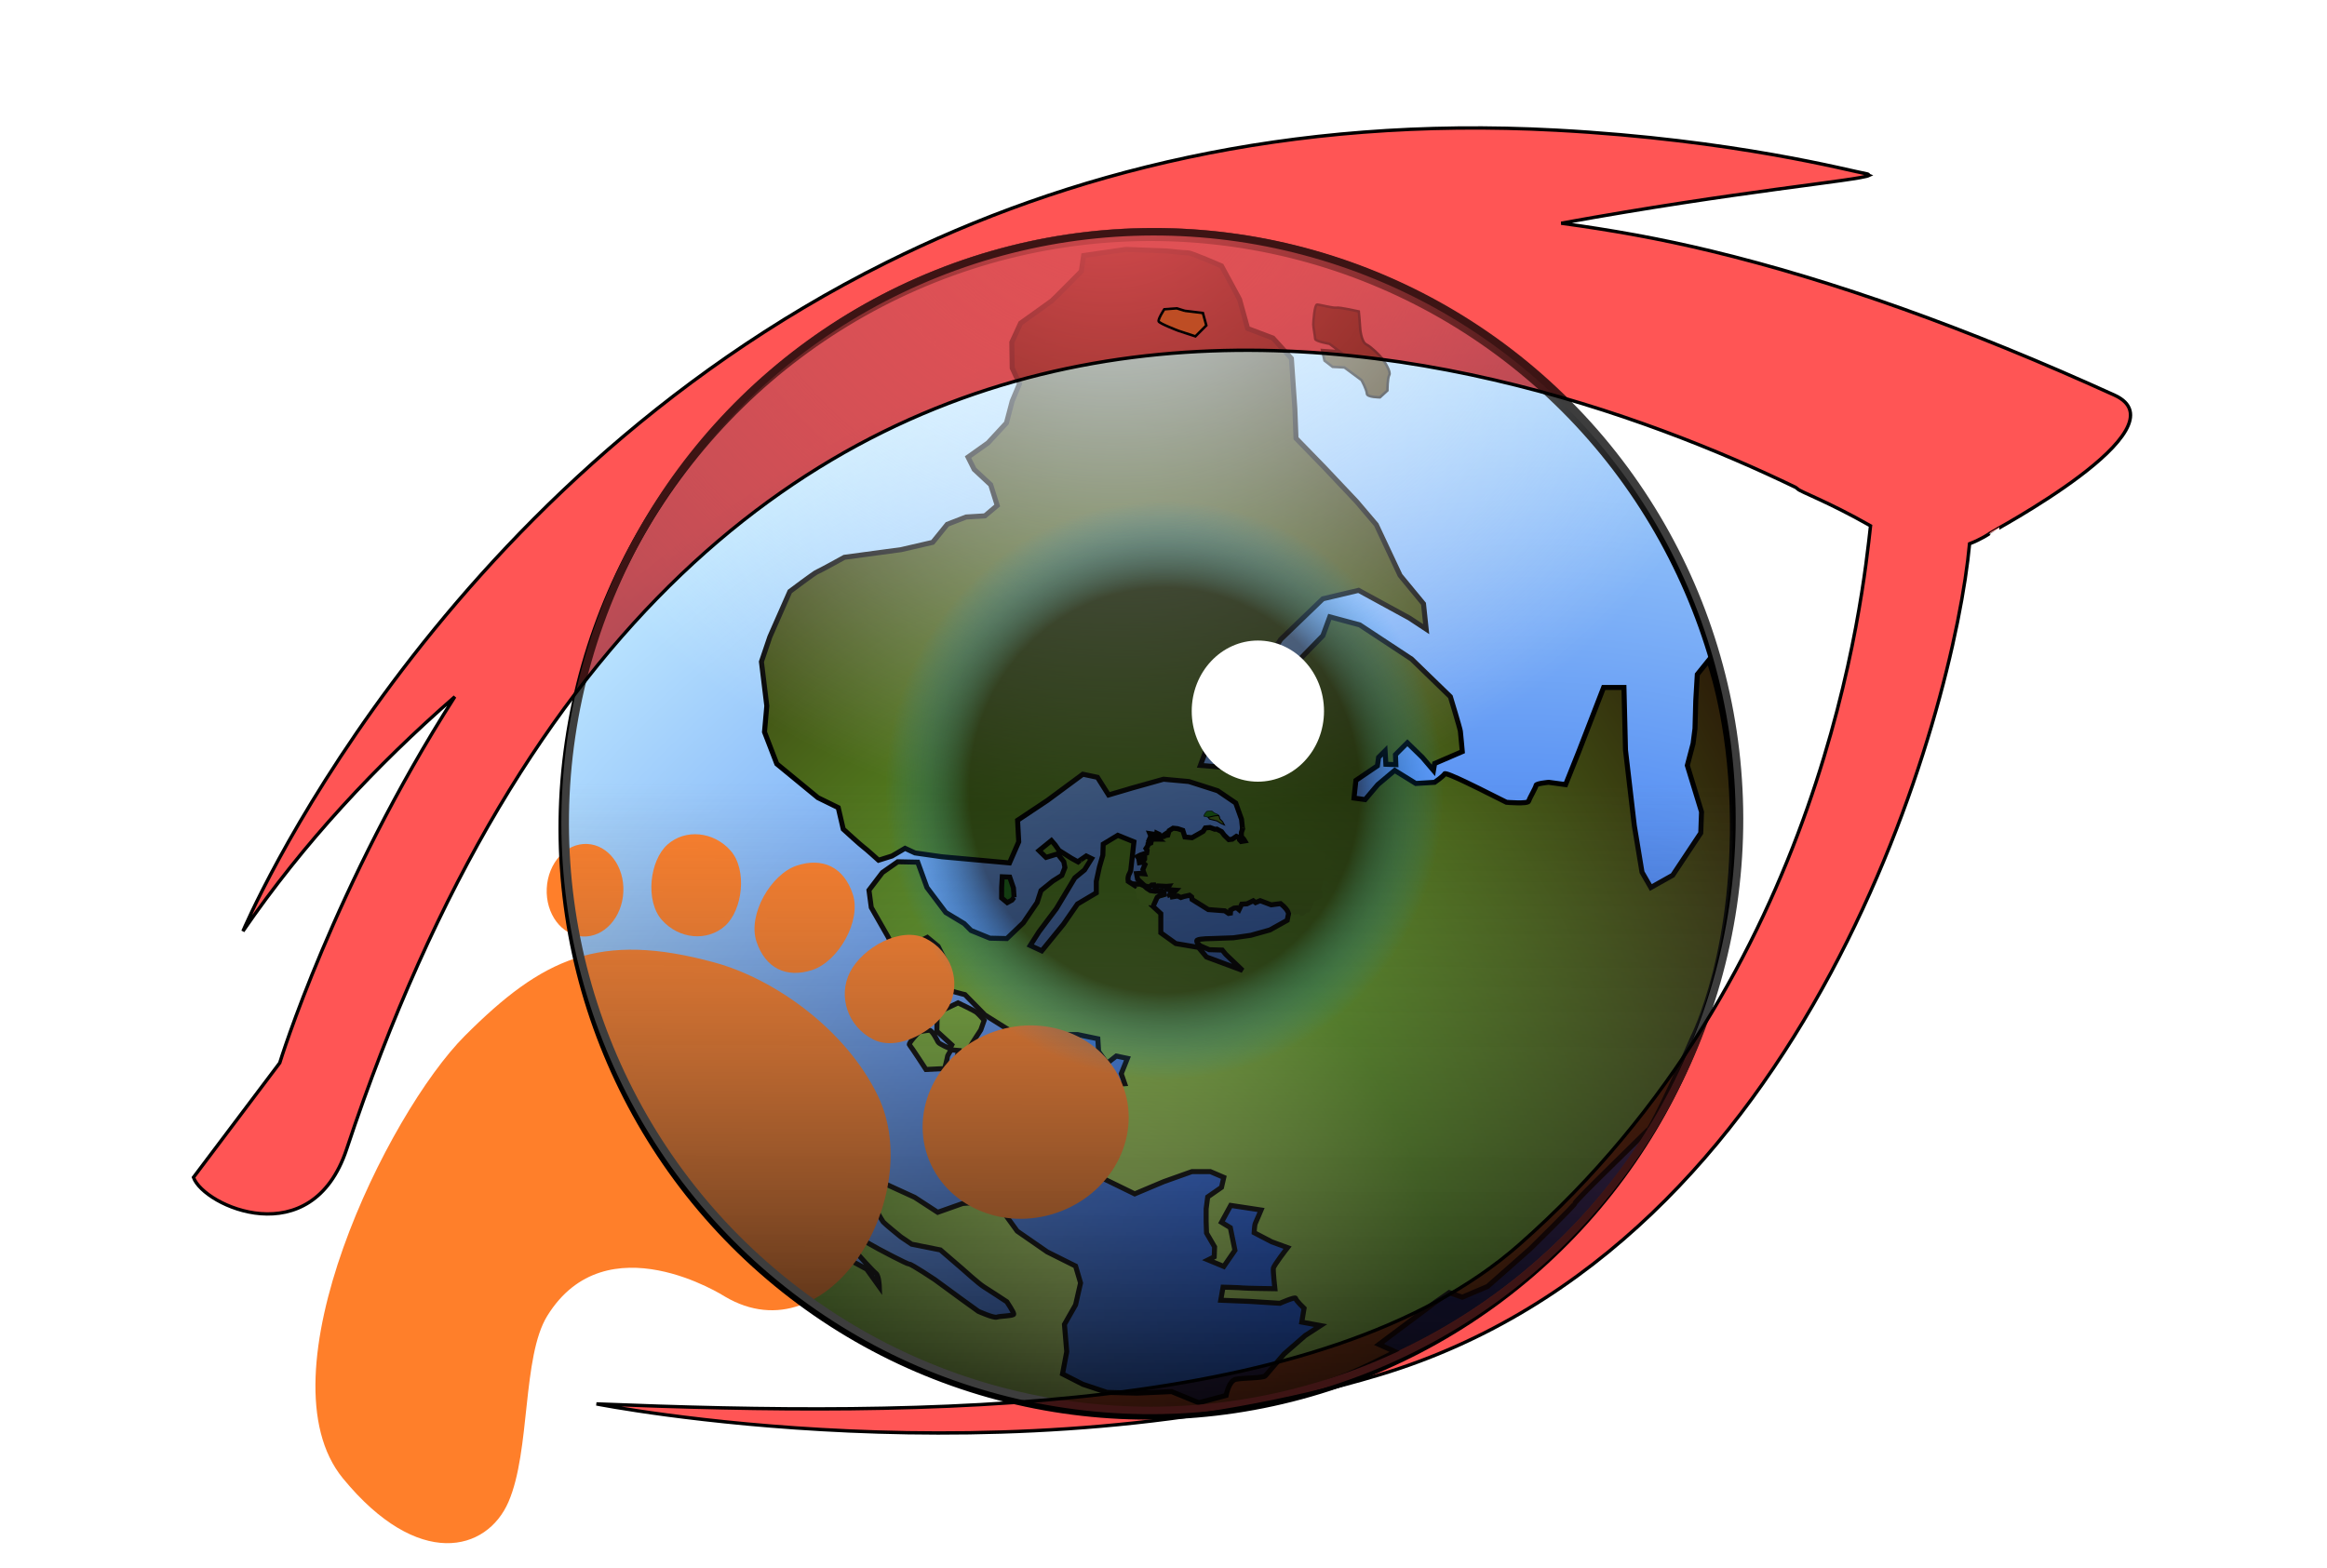 <?xml version="1.0" encoding="UTF-8" standalone="no"?>
<svg
   xmlns:dc="http://purl.org/dc/elements/1.1/"
   xmlns:cc="http://creativecommons.org/ns#"
   xmlns:rdf="http://www.w3.org/1999/02/22-rdf-syntax-ns#"
   xmlns:svg="http://www.w3.org/2000/svg"
   xmlns="http://www.w3.org/2000/svg"
   id="svg4669"
   version="1.1"
   viewBox="0 0 101.034 68.087"
   height="68.087mm"
   width="101.034mm">
  <defs
     id="defs4663">
    <radialGradient
       id="radialGradient3150"
       gradientUnits="userSpaceOnUse"
       cy="117"
       cx="612.52"
       gradientTransform="matrix(-0.678,-1.641,1.962,-0.819,828.32,1315.7)"
       r="117.98">
      <stop
         id="stop3781"
         style="stop-color:#0046e8"
         offset="0" />
      <stop
         id="stop3783"
         style="stop-color:#bee7ff"
         offset="1" />
    </radialGradient>
    <radialGradient
       id="radialGradient3195"
       gradientUnits="userSpaceOnUse"
       cy="65.548"
       cx="551.77"
       gradientTransform="matrix(-0.09,-3.526,-2.501,0.064,677.268,2520.09)"
       r="104.76">
      <stop
         id="stop13174"
         style="stop-color:#d7fd7f"
         offset="0" />
      <stop
         id="stop13178"
         style="stop-color:#5c9524"
         offset=".417" />
      <stop
         id="stop13176"
         style="stop-color:#281306"
         offset="1" />
    </radialGradient>
    <linearGradient
       id="linearGradient3154"
       y2="118.83"
       gradientUnits="userSpaceOnUse"
       x2="567.47"
       y1="247"
       x1="586.13">
      <stop
         id="stop20975"
         style="stop-color:#000000;stop-opacity:.804"
         offset="0" />
      <stop
         id="stop20973"
         style="stop-color:#646464;stop-opacity:0"
         offset="1" />
    </linearGradient>
    <radialGradient
       id="radialGradient3156"
       gradientUnits="userSpaceOnUse"
       cy="47.956"
       cx="654.58"
       gradientTransform="matrix(-0.435,1.063,-1.104,-0.466,876.34,-680.65)"
       r="117.98">
      <stop
         id="stop13197"
         style="stop-color:#e2f2ff"
         offset="0" />
      <stop
         id="stop13199"
         style="stop-color:#ffffff;stop-opacity:0"
         offset="1" />
    </radialGradient>
    <radialGradient
       id="radialGradient3158"
       gradientUnits="userSpaceOnUse"
       cy="352"
       cx="348"
       r="322.95">
      <stop
         id="stop7984"
         style="stop-color:black"
         offset="0" />
      <stop
         id="stop7990"
         style="stop-color:black"
         offset="0.7" />
      <stop
         id="stop7986"
         style="stop-color:#0093ff;stop-opacity:0"
         offset="1" />
    </radialGradient>
    <filter
       style="color-interpolation-filters:sRGB"
       id="filter6611"
       height="1.311"
       width="1.366"
       y="-0.156"
       x="-0.183">
      <feGaussianBlur
         id="feGaussianBlur6613"
         stdDeviation="3.603" />
    </filter>
    <filter
       id="filter5128"
       style="color-interpolation-filters:sRGB">
      <feGaussianBlur
         id="feGaussianBlur5130"
         result="result10"
         stdDeviation="3" />
      <feBlend
         id="feBlend5132"
         in="result10"
         mode="multiply"
         result="result5"
         in2="SourceGraphic" />
      <feComposite
         id="feComposite5134"
         operator="over"
         result="fbSourceGraphic"
         in="result5"
         in2="SourceGraphic" />
      <feGaussianBlur
         id="feGaussianBlur5136"
         stdDeviation="5"
         result="result9" />
      <feSpecularLighting
         id="feSpecularLighting5138"
         specularExponent="45"
         specularConstant="2.2"
         surfaceScale="1"
         lighting-color="#ffffff"
         result="result1"
         in="result9">
        <fePointLight
           id="fePointLight5140"
           z="20000"
           y="-10000"
           x="-5000" />
      </feSpecularLighting>
      <feComposite
         id="feComposite5142"
         operator="in"
         result="result2"
         in="result1"
         in2="fbSourceGraphic" />
      <feComposite
         k4="0"
         k1="0"
         id="feComposite5144"
         in2="fbSourceGraphic"
         k3="0.8"
         k2="2"
         operator="arithmetic"
         result="result4"
         in="result2" />
      <feBlend
         id="feBlend5146"
         mode="multiply"
         in2="result4"
         in="result4" />
    </filter>
  </defs>
  <g
     transform="translate(-59.852,-26.344)"
     id="layer1">
    <g
       transform="matrix(0.35,0,0,0.35,65.312,-262.425)"
       id="layer1-3">
      <g
         id="layer1-4"
         transform="translate(-121.385,84.831)">
        <g
           transform="matrix(0.394,0,0,0.394,60.254,683.254)"
           id="g5406">
          <ellipse
             transform="matrix(1.55,0.226,-0.226,1.531,-374.53,78.059)"
             style="fill:url(#radialGradient3150);stroke:#7d7d7d;stroke-width:0.1"
             id="path7332"
             cx="568.752"
             cy="127.613"
             rx="117.921"
             ry="119.907" />
          <path
             id="path5334"
             style="fill:url(#radialGradient3195);fill-rule:evenodd;stroke:#000000;stroke-width:1.58"
             d="m 331.748,519.24 5.301,-0.227 4.111,-2.056 2.055,-0.846 1.209,-3.748 0.967,-2.781 2.539,3.627 4.353,3.869 v 4.111 c 0,0 3.144,0.484 3.265,-0.121 0.121,-0.605 1.693,-4.958 2.297,-5.683 0.605,-0.726 3.265,-2.902 3.265,-2.902 l 3.627,2.539 1.33,4.111 -3.869,2.902 -1.693,2.176 4.957,-3.023 4.232,-3.265 c 0,0 0.846,1.572 0.484,2.056 -0.363,0.484 -2.539,3.265 -2.539,3.265 l 1.693,2.297 3.748,1.451 5.441,5.079 0.605,5.562 5.078,4.353 4.232,2.297 3.99,5.562 c 0,0 -0.121,-3.507 -1.088,-4.232 -0.967,-0.726 -5.925,-6.288 -5.925,-6.288 l -0.242,-5.32 7.134,3.99 c 0,0 8.826,4.716 9.552,4.716 0.725,0 7.98,4.837 7.98,4.837 l 8.585,6.288 5.199,3.748 c 0,0 4.836,2.176 5.804,1.814 0.967,-0.363 5.32,-0.363 5.32,-0.967 0,-0.605 -2.176,-3.869 -2.176,-3.869 0,0 -5.683,-3.748 -7.255,-4.716 -1.572,-0.967 -6.65,-5.562 -6.65,-5.562 l -7.013,-6.046 -9.068,-1.814 -3.385,-2.297 c 0,0 -5.078,-4.111 -5.562,-4.716 -0.484,-0.605 -3.265,-5.562 -3.265,-5.562 0,0 -2.781,-3.023 -3.023,-3.627 -0.242,-0.605 0.605,-4.232 0.605,-4.232 l 5.562,1.088 10.036,4.595 7.255,4.716 7.859,-2.781 6.408,-0.484 3.748,-0.484 7.013,9.673 9.431,6.53 8.947,4.474 1.572,5.32 -1.572,6.892 -3.506,6.167 0.725,8.585 -1.33,7.013 6.408,3.265 7.617,2.539 9.431,0.242 10.882,-0.484 8.585,3.507 8.585,-2.297 c 0,0 0.846,-4.595 3.023,-5.079 2.176,-0.484 8.706,-0.363 9.31,-1.088 0.605,-0.726 5.925,-6.892 5.925,-6.892 l 6.65,-5.804 4.836,-3.144 -5.925,-1.088 0.725,-4.353 c 0,0 -2.66,-2.539 -2.66,-3.144 0,-0.605 -4.957,1.572 -4.957,1.572 l -9.552,-0.605 -9.068,-0.363 0.725,-4.111 c 0,0 5.32,0.121 6.167,0.242 0.846,0.121 10.157,0.242 10.157,0.242 0,0 -0.605,-5.441 -0.484,-6.409 0.121,-0.967 4.474,-6.53 4.474,-6.53 l -4.957,-1.814 -5.562,-2.902 c 0,0 0.121,-2.418 0.363,-2.902 0.242,-0.484 1.814,-4.232 1.814,-4.232 l -9.552,-1.451 -2.902,5.32 2.781,1.693 1.451,7.134 -3.506,5.079 -4.957,-2.056 1.935,-0.967 0.121,-3.144 -2.539,-4.353 -0.121,-3.507 v -4.111 l 0.484,-3.748 4.353,-3.023 0.725,-3.144 -4.232,-1.814 h -5.804 l -8.826,3.144 -9.189,3.869 -10.157,-4.958 -2.297,-4.353 -6.167,-7.255 -7.013,-6.167 -5.32,-3.869 -1.814,-3.144 0.725,-3.748 -1.33,-3.99 2.539,-0.726 3.506,3.627 2.418,1.693 -0.363,-4.958 1.572,-6.65 3.627,-0.605 3.869,3.144 -1.693,4.958 3.99,1.935 -0.725,4.111 -0.121,3.99 4.353,3.507 4.836,5.32 1.935,-1.451 -4.353,-5.32 -1.572,-4.111 c 0,0 2.176,-4.958 2.66,-5.199 0.484,-0.242 3.748,-0.484 3.748,-0.484 l -1.088,-3.144 1.935,-4.837 -3.506,-0.726 -2.902,2.297 -2.66,-3.748 -0.242,-3.99 -6.408,-1.33 h -10.64 c 0,0 -2.055,4.958 -2.902,4.111 -0.846,-0.846 -7.497,-5.199 -7.497,-5.199 l -8.101,-5.079 -6.287,-6.409 c 0,0 -5.804,-1.33 -5.804,-2.056 0,-0.726 -0.363,-8.585 -0.363,-8.585 l -2.297,-4.595 -3.385,-2.781 -5.199,2.539 -5.441,0.726 -1.693,-3.386 -5.32,-9.311 -0.725,-5.441 4.232,-5.562 4.836,-3.386 6.287,0.121 2.902,7.981 5.925,7.86 5.804,3.507 2.176,2.176 5.925,2.418 5.32,0.121 5.199,-4.958 4.353,-6.409 1.209,-3.748 3.748,-3.023 2.815,-1.766 0.966,-2.466 -0.359,-1.846 -1.957,-2.451 -3.624,1.111 -2.209,-2.147 3.899,-3.16 1.163,1.347 1.206,1.742 4.006,2.516 2.049,1.134 c 0.845,-0.629 -1.699,1.002 2.536,-1.886 l 1.69,0.833 -2.232,3.569 -3.055,2.503 -5.804,9.673 -5.441,7.255 -2.781,4.353 3.627,1.693 6.892,-8.464 4.353,-6.288 5.925,-3.507 v -3.627 l 0.967,-4.474 1.088,-3.748 0.121,-3.507 4.595,-2.781 5.078,2.056 -0.998,8.948 c -0.272,1.169 -1.087,1.523 -0.816,3.507 l 5.683,3.627 1.451,3.627 3.144,2.902 v 6.046 l 4.715,3.386 7.134,1.209 2.539,3.023 8.464,3.144 2.902,1.088 -5.32,-5.079 -1.088,-1.33 -4.111,-0.121 -2.781,-1.209 c 0,0 -1.693,-1.33 -0.967,-1.814 0.725,-0.484 4.716,-0.484 4.716,-0.484 l 6.65,-0.242 5.47,-0.781 6.023,-1.69 5.448,-3.03 0.611,-3.17 2.64,-4.026 7.699,-8.824 c 0,0 -9.755,-4.961 -10.118,-5.566 -0.363,-0.605 -14.679,-5.258 -14.679,-5.258 l -0.536,-4.974 -1.833,-5.124 -5.683,-3.869 -9.068,-2.902 -7.98,-0.725 -9.915,2.781 -7.376,2.176 -3.506,-5.562 -4.595,-0.967 -11.124,8.222 -9.431,6.288 0.363,6.771 -2.902,6.651 -21.28,-1.935 -8.464,-1.209 -3.144,-1.451 -4.111,2.418 -4.232,1.33 c 0,0 -3.99,-3.627 -4.715,-4.111 -0.725,-0.484 -6.408,-5.683 -6.408,-5.683 l -1.572,-6.771 -6.408,-3.144 -12.938,-10.641 -3.869,-10.036 0.725,-8.222 -1.693,-13.905 2.66,-7.86 6.287,-14.268 c 0,0 7.859,-5.925 8.585,-6.167 0.725,-0.242 8.585,-4.595 8.585,-4.595 l 17.895,-2.418 9.915,-2.297 4.595,-5.683 5.925,-2.297 5.925,-0.363 3.869,-3.265 -2.055,-6.529 -5.199,-4.837 -1.935,-3.869 6.287,-4.474 5.804,-6.288 1.814,-6.892 2.297,-5.441 -2.297,-4.958 -0.121,-8.101 2.781,-6.046 c 0,0 9.189,-6.529 9.794,-7.013 0.605,-0.484 9.31,-9.311 9.31,-9.311 l 0.725,-4.958 13.3,-1.935 12.575,0.484 c 0,0 5.925,0.605 7.013,0.605 1.088,0 10.519,4.111 10.519,4.111 l 5.683,10.52 2.539,9.19 7.98,3.023 5.804,6.409 1.088,15.719 0.363,9.432 8.826,9.069 10.277,10.883 6.167,7.255 7.497,15.961 7.376,8.948 0.846,7.981 -5.32,-3.507 -15.96,-8.706 -11.245,2.66 -13.3,12.817 -7.98,12.696 -10.519,13.906 -5.199,8.827 -1.572,4.232 6.167,0.484 4.353,-6.288 c 0,0 5.562,-6.167 5.562,-6.651 0,-0.484 6.046,-8.827 6.287,-9.553 0.242,-0.726 6.65,-9.069 6.65,-9.069 l 9.552,-9.794 2.176,-5.925 9.431,2.539 16.323,10.762 12.212,11.85 c 0,0 3.023,9.915 3.144,10.883 0.121,0.967 0.605,6.409 0.605,6.409 l -8.706,3.748 -0.363,2.176 -3.506,-4.111 -4.715,-4.595 -3.748,3.748 0.121,3.144 -3.144,-0.121 -0.242,-4.232 -2.055,2.056 -0.363,2.66 -6.771,4.595 -0.605,5.562 3.506,0.484 3.99,-4.716 5.32,-4.474 6.65,4.111 5.925,-0.363 c 0,0 2.781,-1.935 3.144,-2.66 0.363,-0.725 12.938,5.683 12.938,5.683 l 6.529,3.265 c 0,0 6.771,0.605 7.013,-0.363 0.242,-0.967 2.297,-4.353 2.297,-4.958 0,-0.605 3.99,-0.967 3.99,-0.967 l 5.32,0.725 4.111,-10.278 7.859,-20.314 h 6.408 l 0.484,19.71 2.781,23.821 2.418,14.631 2.781,4.837 6.892,-3.869 8.826,-13.301 0.242,-6.65 -4.474,-14.631 1.814,-6.892 0.605,-4.716 0.242,-8.827 0.484,-8.222 3.606,-4.474 c 0,0 5.925,16.213 7.176,41.323 2.456,49.267 -12.234,77.581 -12.234,77.581 -10.538,24.256 -14.574,30.472 -13.901,28.867 l -15.722,15.468 c 0,0 -7.497,7.376 -7.497,7.86 0,0.484 -14.026,14.268 -14.026,14.268 l -13.421,11.85 -7.98,3.386 -4.111,-1.451 -4.353,3.023 -5.103,3.834 -12.671,9.467 5.181,2.312 c 0,0 -12.235,6.312 -18.159,8.368 -5.925,2.056 -13.427,5.254 -28.262,8.027 -14.341,2.681 -27.806,2.694 -35.57,2.833 l -14.045,-0.78 c 0,0 -12.817,-1.626 -18.398,-2.769 0,0 -2.451,-0.404 -14.502,-3.543 -12.254,-3.719 -20.06,-6.961 -20.06,-6.961 -13.824,-6.449 -16.639,-7.923 -21.009,-10.498 -7.617,-4.488 -14.75,-9.444 -14.75,-9.444 0,0 -5.364,-3.737 -12.237,-9.506 -2.908,-2.441 -8.99,-7.851 -8.99,-7.851 l -10.074,-10.681 -6.429,-7.531 -0.678,-0.721 z" />
          <path
             style="fill:#54801f;fill-rule:evenodd"
             d="m 483.313,426.887 2.449,-0.396 0.987,0.483 0.913,-0.308 1.807,-0.399 0.674,0.534 0.126,0.783 5.112,3.19 5.197,0.392 1.202,0.823 0.573,-0.093 0.057,-0.973 1.079,-0.603 0.894,-0.091 0.683,0.586 0.842,-1.743 1.641,-0.105 1.984,-0.963 0.735,0.577 1.453,-0.61 3.473,1.313 2.692,-0.221 3.734,2.931 0.772,0.143 0.622,0.542 1.616,-0.261 0.378,0.689 1.042,-0.168 0.82,-0.882 0.886,-0.143 0.945,-1.438 0.6,-1.918 2.732,-1.298 -0.029,-1.173 -0.212,-0.983 -0.441,-0.411 0.52,-1.423 1.076,-4.94 1.367,-0.81 0.657,-1.231 -0.203,-0.931 -1.345,-0.051 -0.646,0.64 0.132,-2 -20.642,-7.667 -3.046,0.096 -0.601,0.356 -0.678,0.11 -0.264,-0.975 -0.804,-0.673 -0.61,0.527 -0.464,0.771 -0.007,1.286 0.785,0.891 0.293,0.488 -1.147,0.185 -0.518,-0.559 -0.17,-0.722 -0.805,-0.352 -1.298,0.906 -1.103,0.125 -1.459,-1.424 -0.819,-1.099 -0.874,-0.448 -0.588,-0.333 -0.634,0.049 -1.533,-0.555 -1.476,0.131 -0.683,1.074 -0.879,0.517 -2.646,1.499 -2.229,-0.229 -0.657,-2.089 -1.637,-0.539 -1.414,-0.146 -1.263,0.793 -0.415,1.406 -0.313,0.051 -0.345,-0.48 -0.531,0.354 -0.133,0.503 -0.782,0.126 -0.493,-0.402 -0.119,-0.409 -0.753,-0.36 -0.091,0.764 -0.874,-0.448 -1.205,-0.18 0.257,0.601 0.926,0.439 0.876,0.126 0.735,0.577 -1.606,-0.008 -1.214,-0.232 -0.272,0.633 0.709,0.421 -0.098,0.391 -0.904,0.36 -0.072,0.547 -0.56,0.84 0.353,0.532 -0.126,0.877 -1.121,0.342 -0.913,0.308 -0.888,0.465 0.405,0.524 0.227,1.409 0.365,-0.059 0.499,-0.884 0.081,-0.495 0.694,-0.005 -10e-4,0.322 -0.489,0.615 0.101,0.626 0.501,0.455 -0.272,0.633 -0.387,0.919 0.161,0.67 0.274,0.705 -1.492,-0.134 -0.951,0.073 0.329,1.714 2.267,2.124 0.893,0.231 0.503,0.133 0.81,-0.613 0.69,-0.031 0.256,0.762 0.564,0.017 0.406,-0.467 2.75,0.144 0.712,-0.062 -0.319,0.507 -0.289,0.529 1.952,0.166 0.92,0.066 -0.637,0.692 -1.051,0.116 -0.364,0.728 0.24,0.657 -0.104,0.017 10e-5,-3.2e-4 z"
             id="path3304" />
          <path
             style="fill:#629a28;fill-rule:evenodd"
             d="m 482.533,427.011 -0.368,-0.958 -0.572,-0.229 -1.893,0.199 -1.587,-0.225 -1.194,-0.771 -0.985,-0.805 -0.954,-0.5 c -0.602,-0.527 -1.708,-1.37 -1.806,-1.582 l 0.002,1.564 1.153,0.188 -0.516,-0.239 -0.536,0.677 -0.454,0.502 0.403,0.845 0.311,1.931 0.755,0.039 0.245,1.192 -0.427,0.337 0.561,0.498 1.967,0.592 0.698,-0.648 1.802,0.565 0.143,-0.773 0.299,-0.798 0.637,-0.692 0.575,-0.414 1.738,-0.495 3e-5,-7e-4 z"
             id="path4275" />
          <path
             id="path7340"
             style="fill:#97c750;fill-rule:evenodd;stroke:#000000;stroke-width:1.58"
             d="m 421.808,514.55 c 0,0 5.196,-1.079 5.49,-1.471 0.294,-0.392 2.157,-2.157 2.157,-2.647 0,-0.49 -1.177,-4.314 -1.177,-4.314 l -3.725,-1.471 -4.412,0.588 -2.745,5.785 2.059,2.745 2.353,0.784 z" />
          <path
             id="path7344"
             style="fill:#78ad39;fill-rule:evenodd;stroke:#000000;stroke-width:1.58"
             d="m 421.908,487.88 c 0,0 0.294,-5.589 0.294,-6.079 0,-0.49 -1.863,-6.373 -1.274,-7.451 0.588,-1.079 3.431,-5.392 3.431,-5.392 l 1.078,-3.039 c 0,0 -1.667,-1.863 -2.353,-2.451 -0.686,-0.588 -5.882,-3.039 -5.882,-3.039 l -6.569,3.137 -0.098,5.785 4.706,4.314 -0.588,1.177 c 0,0 -3.431,-1.471 -3.725,-2.059 -0.294,-0.588 -1.863,-3.726 -2.745,-3.726 -0.882,0 -3.235,0.49 -3.235,0.49 0,0 -3.529,3.628 -3.039,4.118 0.49,0.49 5.196,7.745 5.196,7.745 l 5.882,-0.294 c 0,0 0.882,-3.333 0.882,-3.726 0,-0.392 1.177,-2.157 1.177,-2.157 l 2.353,0.196 c 0,0 -1.078,4.118 -0.98,4.706 0.098,0.588 -0.98,5.981 -0.98,5.981 l 1.863,3.922 3.529,-0.882 1.078,-1.275 z" />
          <path
             id="path7346"
             style="fill:#578821;fill-rule:evenodd;stroke:#000000;stroke-width:1.58"
             d="m 354.748,509.06 0.196,-4.902 c 0,0 -2.647,-0.98 -2.647,-1.373 0,-0.392 0.392,-4.216 0.392,-4.216 l -3.137,-4.608 c 0,0 -3.333,0.098 -3.333,0.49 0,0.392 -2.157,4.216 -1.471,4.902 0.686,0.686 1.961,5.098 1.961,5.098 l -1.667,2.059 1.373,2.451 3.333,-0.294 2.353,-0.392 1.961,2.353 0.784,-0.882 -0.098,-0.686 z" />
          <path
             id="path7348"
             style="fill:#21811b;fill-rule:evenodd;stroke:#000000;stroke-width:1.58"
             d="m 434.848,427.19 -0.196,-2.941 -1.177,-3.432 -2.353,-0.098 c 0,0 -0.196,2.843 -0.196,3.333 v 3.333 l 1.765,1.471 1.471,-0.784 0.686,-0.882 z" />
          <path
             id="path5256"
             style="fill:#21811b;fill-rule:evenodd;stroke:#000000;stroke-width:0.158"
             d="m 496.048,402.01 -1.196,-0.333 -0.286,-0.047 0.285,-0.725 0.646,-0.783 0.864,-0.099 0.787,0.005 0.69,0.555 0.976,0.433 0.586,0.452 -0.031,0.081 -1.248,0.386 -0.714,-0.093 -1.359,0.168 z" />
          <path
             style="fill:#537e1f;fill-rule:evenodd;stroke:#000000;stroke-width:0.316"
             d="m 498.698,403.123 -2.348,-0.58 -0.348,-0.547 1.326,-0.321 0.776,-0.156 1.161,-0.104 0.207,0.379 0.171,0.683 0.852,0.882 0.566,1.021 -0.995,-0.427 -1.369,-0.83 z"
             id="path5254" />
          <path
             id="path7336"
             style="fill:#382905;fill-rule:evenodd;stroke:#000000;stroke-width:0.79"
             d="m 544.158,264.24 -5.294,-3.922 -3.725,-0.196 -2.549,-1.961 -0.784,-3.333 5.49,0.392 -3.137,-2.353 c 0,0 -4.51,-0.784 -4.51,-1.569 0,-0.784 -0.588,-3.726 -0.588,-4.51 0,-0.784 0.392,-6.275 1.177,-6.275 0.784,0 5.098,1.177 6.079,0.98 0.98,-0.196 7.059,1.177 7.059,1.177 0,0 0.392,3.922 0.392,4.706 0,0.784 0.392,4.902 1.961,5.687 1.569,0.784 4.118,3.333 4.902,4.314 0.784,0.98 2.941,4.314 2.353,5.294 -0.588,0.98 -0.588,4.902 -0.588,4.902 l -2.353,2.157 c 0,0 -4.118,0 -4.118,-1.177 0,-1.177 -1.765,-4.51 -1.765,-4.314 z" />
          <path
             style="fill:none;stroke:#000000;stroke-width:1.58"
             d="m 506.878,405.341 -0.464,1.419 -0.007,1.286 0.785,0.891 0.293,0.488 -1.147,0.185 -0.518,-0.559 -0.17,-0.722 -0.805,-0.352 -1.298,0.906 -1.103,0.125 -1.459,-1.424 -0.819,-1.099 -0.874,-0.448 -0.588,-0.333 -0.634,0.049 -1.533,-0.555 -1.476,0.131 -0.683,1.074 -0.879,0.517 -2.646,1.499 -2.229,-0.229 -0.657,-2.089 -1.637,-0.539 -1.414,-0.146 -1.263,0.793 -0.415,1.406 -0.313,0.051 -0.345,-0.48 -0.531,0.354 -0.133,0.503 -0.782,0.126 -0.493,-0.402 -0.119,-0.409 -0.753,-0.36 -0.091,0.764 -0.874,-0.448 -1.205,-0.18 0.257,0.601 0.926,0.439 0.876,0.126 0.735,0.577 -1.606,-0.008 -1.214,-0.232 -0.272,0.633 0.709,0.421 -0.098,0.391 -0.904,0.36 -0.072,0.547 -0.56,0.84 0.353,0.532 -0.126,0.877 -1.121,0.342 -0.913,0.308 -0.888,0.465 0.405,0.524 0.227,1.409 0.365,-0.059 0.499,-0.884 0.081,-0.495 0.694,-0.005 -0.001,0.322 -0.489,0.615 0.101,0.626 0.501,0.455 -0.272,0.633 -0.387,0.919 0.161,0.67 0.274,0.705 -1.492,-0.134 -0.951,0.073 0.329,1.714 2.267,2.124 0.893,0.231 0.503,0.133 0.81,-0.613 0.69,-0.031 0.256,0.762 0.564,0.017 0.406,-0.467 2.75,0.144 0.712,-0.062 -0.319,0.507 -0.289,0.529 1.952,0.166 0.92,0.066 -0.637,0.692 -1.051,0.116 -0.364,0.728 0.24,0.657 -0.104,0.017 9e-5,-3.1e-4 2.449,-0.396 0.987,0.483 0.913,-0.308 1.807,-0.399 0.674,0.534 0.126,0.783 5.112,3.19 5.197,0.392 1.202,0.823 0.573,-0.093 0.057,-0.973 1.079,-0.603 0.894,-0.091 0.683,0.586 0.842,-1.743 1.641,-0.105 1.984,-0.963 0.735,0.577 1.453,-0.61 3.473,1.313 2.951,-0.383 c 3.043,2.467 2.363,3.439 2.363,3.439"
             id="path3304-7" />
          <path
             style="fill:none;stroke:#000000;stroke-width:1.58"
             d="m 478.527,430.388 0.299,-0.798 1.073,-2.388 0.575,-0.414 1.738,-0.495 3e-5,-6.9e-4 -0.368,-0.958 -0.572,-0.229 -1.893,0.199 -1.587,-0.225 -1.194,-0.771 -0.756,-0.713 -1.321,-0.569 -1.666,-0.041 0.101,0.626"
             id="path4275-7" />
          <path
             style="fill:#ff7f2a;fill-opacity:1"
             d="m 343.774,552.906 c 33.078,19.571 63.292,-31.844 48.208,-63.177 -9.993,-20.759 -32.38,-36.815 -51.483,-42.023 -36.234,-9.878 -54.122,-1.374 -78.559,23.077 -24.437,24.451 -64.873,107.11 -38.417,139.381 23.663,28.866 45.349,23.113 52.137,7.418 6.971,-16.125 4.267,-45.733 12.218,-58.596 18.58,-30.058 55.899,-6.081 55.899,-6.081 z"
             id="path5208" />
          <path
             style="fill:#ff7f2a"
             d="m 448.234,526.538 c -17.089,5.828 -35.302,-2.235 -40.682,-18.009 -5.38,-15.774 4.112,-33.285 21.201,-39.113 17.089,-5.828 35.302,2.236 40.681,18.01 5.373,15.774 -4.117,33.287 -21.202,39.114 z"
             id="path5210" />
          <path
             style="fill:#ff7f2a"
             d="m 390.465,471.936 c -7.923,-4.03 -11.182,-13.517 -7.279,-21.192 3.903,-7.675 16.003,-14.579 23.926,-10.549 7.923,4.029 11.182,13.517 7.279,21.192 -3.903,7.675 -16.003,14.579 -23.926,10.549 z"
             id="path5212" />
          <path
             style="fill:#ff7f2a"
             d="m 371.317,450.067 c -8.18,2.689 -14.823,-0.561 -17.599,-9.005 -2.776,-8.444 4.565,-21.186 12.746,-23.875 8.18,-2.688 14.822,0.561 17.599,9.005 2.777,8.445 -4.564,21.187 -12.745,23.875 z"
             id="path5214" />
          <path
             style="fill:#ff7f2a"
             d="m 343.808,436.209 c -5.604,4.984 -14.486,4.146 -19.84,-1.873 -5.354,-6.019 -3.857,-18.781 1.747,-23.766 5.604,-4.984 14.486,-4.146 19.84,1.872 5.353,6.019 3.859,18.782 -1.746,23.766 z"
             id="path5216" />
          <path
             style="fill:#ff7f2a"
             d="m 311.819,425.536 c -0.391,8.046 -6.106,14.306 -12.764,13.982 -6.658,-0.324 -11.739,-7.108 -11.348,-15.154 0.391,-8.045 6.106,-14.305 12.764,-13.982 6.658,0.324 11.739,7.108 11.347,15.154 z"
             id="path5218" />
          <g
             transform="matrix(0.507,0,0,0.507,-28.506,216.98)"
             id="g3954">
            <ellipse
               transform="matrix(3.059,0.447,-0.445,3.021,-685.04,-269.08)"
               style="fill:url(#linearGradient3154);stroke:#000000;stroke-width:1.522"
               id="path20954"
               cx="568.752"
               cy="127.613"
               rx="117.921"
               ry="119.907" />
            <g
               id="g3948">
              <a
                 transform="matrix(3.118,0,0,3.118,-105.22,-1206.6)"
                 id="a22927">
                <ellipse
                   transform="matrix(0.981,0.143,-0.143,0.969,-185.31,299.78)"
                   style="fill:url(#radialGradient3156);stroke:#3d3d3d;stroke-width:1.522"
                   id="path13191"
                   cx="568.752"
                   cy="127.613"
                   rx="117.921"
                   ry="119.907" />
              </a>
            </g>
          </g>
          <g
             transform="translate(27.778,-19.444)"
             id="g3701">
            <circle
               transform="matrix(0.272,0,0,0.282,359.77,313.65)"
               style="opacity:0.512;fill:url(#radialGradient3158);enable-background:new"
               id="path3929"
               cx="348.003"
               cy="351.997"
               r="322.947" />
            <ellipse
               transform="matrix(0.882,0,0,0.8,149.4,133.43)"
               style="fill:#ffffff;filter:url(#filter6611)"
               id="path6457"
               cx="379.167"
               cy="318.197"
               rx="23.611"
               ry="27.778" />
          </g>
          <path
             style="fill:#bee86d;fill-rule:evenodd;stroke:#000000;stroke-width:0.79"
             d="m 488.61,242.48 5.686,0.686 1.078,3.922 -3.431,3.432 -5.392,-1.765 c 0,0 -5.882,-2.255 -6.176,-2.941 -0.294,-0.686 1.765,-3.824 1.765,-3.824 l 3.922,-0.294 2.549,0.784 z"
             id="path7338" />
          <path
             d="M 394.69,227.25 C 250.2,299.226 192.05,437.86 192.05,437.86 c 19.036,-27.742 41.988,-52.269 66.709,-73.841 -38.053,59.473 -55.119,115.31 -55.119,115.31 l -27.167,36.057 c 3.263,9.105 37.198,24.321 48.224,-8.873 111.91,-336.89 362.82,-253.56 456.24,-208.43 0.108,0.052 0.473,0.41 0.581,0.462 0.92,0.983 9.313,3.878 22.985,11.645 -2.304,20.325 -13.932,141.34 -110.71,226.45 -61.486,54.068 -187.26,54.206 -290.44,50.087 0,0 130.22,25.781 246.5,-9.161 136.06,-40.888 181.01,-209.37 185.83,-261.73 3.706,-1.409 6.553,-3.321 6.482,-3.38 -0.113,-0.094 62.062,-33.013 39.11,-43.44 -46.558,-21.151 -88.202,-35.985 -126.88,-45.35 -16.294,-3.945 -31.865,-6.687 -47.275,-8.774 55.205,-10.07 93.773,-13.468 96.965,-15.058 -0.176,-0.073 -0.188,-0.395 -0.581,-0.462 -5.553,-0.953 -41.506,-10.736 -97.925,-13.782 -84.628,-4.569 -154.35,13.497 -210.89,41.662 z"
             style="fill:#ff5555;fill-rule:evenodd;stroke:#000000;stroke-width:1.062;filter:url(#filter5128)"
             id="path3170" />
        </g>
      </g>
    </g>
  </g>
</svg>
